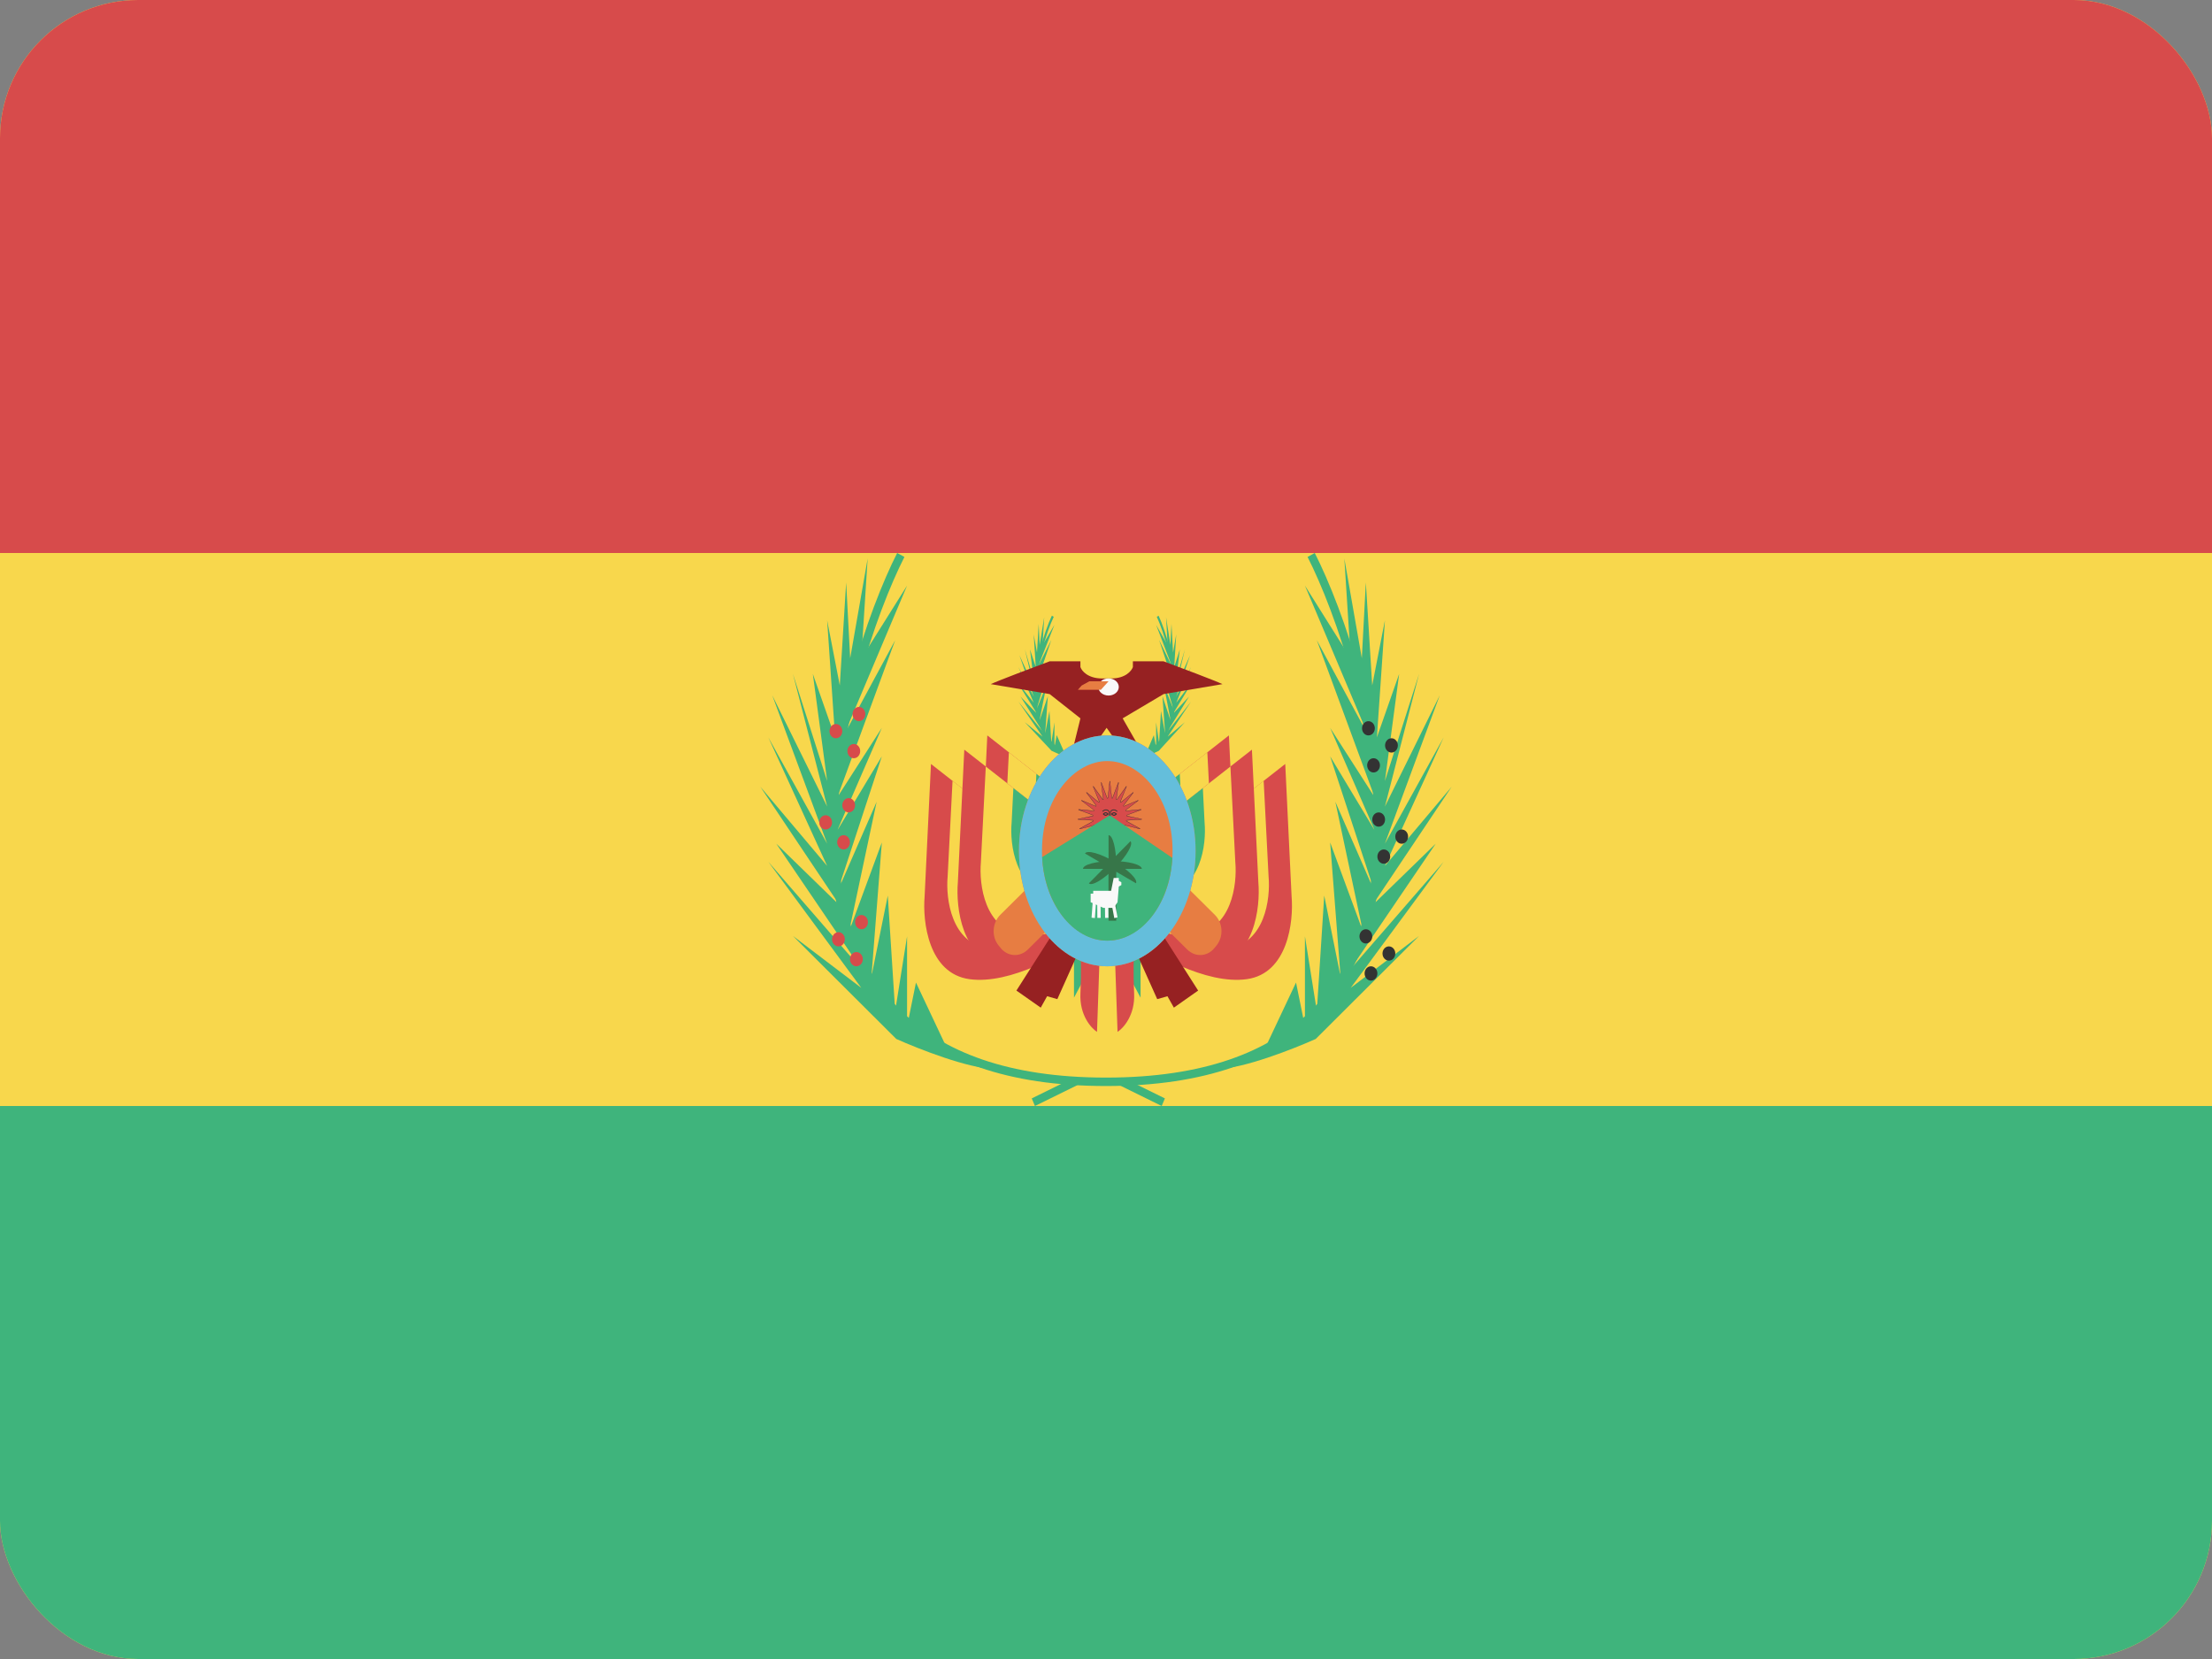 <svg width="32" height="24" viewBox="0 0 32 24" fill="none" xmlns="http://www.w3.org/2000/svg">
<rect x="0" y="0" width="32" height="24" fill="#808080" stroke="none"/>
<g clip-path="url(#clip0_440_1213)">
<rect width="32" height="24" rx="2" fill="#F8D74C"/>
<path d="M0 16H32V24H0V16Z" fill="#3FB47C"/>
<path d="M0 0H32V8H0V0Z" fill="#D74B4B"/>
<path d="M13.376 12.969L13.468 11.052L14.574 11.918L15.728 13.546C15.407 13.787 14.617 14.248 14.024 14.165C13.431 14.083 13.345 13.333 13.376 12.969Z" fill="#D74B4B"/>
<path d="M13.78 11.296L13.709 12.681C13.68 12.999 13.76 13.652 14.309 13.723C14.723 13.778 15.241 13.563 15.599 13.364L14.574 11.918L13.78 11.296Z" fill="#F8D74C"/>
<path d="M14.179 11.608L14.153 12.104C14.124 12.421 14.205 13.074 14.754 13.146C14.952 13.172 15.174 13.136 15.391 13.071L14.574 11.918L14.179 11.608Z" fill="#3FB47C"/>
<path d="M18.685 12.969L18.593 11.052L17.487 11.918L16.333 13.546C16.654 13.787 17.445 14.248 18.037 14.165C18.63 14.083 18.716 13.333 18.685 12.969Z" fill="#D74B4B"/>
<path d="M18.281 11.296L18.352 12.681C18.381 12.999 18.301 13.652 17.751 13.723C17.337 13.778 16.82 13.563 16.462 13.364L17.487 11.918L18.281 11.296Z" fill="#F8D74C"/>
<path d="M17.882 11.608L17.908 12.104C17.936 12.421 17.856 13.074 17.307 13.146C17.109 13.172 16.887 13.136 16.67 13.071L17.487 11.918L17.882 11.608Z" fill="#3FB47C"/>
<path d="M14.191 12.557L14.283 10.639L15.389 11.505L16.542 13.134C16.221 13.375 15.431 13.835 14.839 13.753C14.246 13.67 14.16 12.921 14.191 12.557Z" fill="#D74B4B"/>
<path d="M14.595 10.883L14.524 12.269C14.495 12.586 14.575 13.239 15.124 13.311C15.538 13.365 16.056 13.151 16.414 12.952L15.389 11.505L14.595 10.883Z" fill="#F8D74C"/>
<path d="M14.993 11.196L14.968 11.692C14.939 12.009 15.02 12.662 15.569 12.734C15.767 12.76 15.989 12.724 16.205 12.658L15.389 11.505L14.993 11.196Z" fill="#3FB47C"/>
<path d="M17.87 12.557L17.778 10.639L16.672 11.505L15.518 13.134C15.839 13.375 16.63 13.835 17.222 13.753C17.815 13.67 17.901 12.921 17.87 12.557Z" fill="#D74B4B"/>
<path d="M17.466 10.883L17.537 12.269C17.566 12.586 17.486 13.239 16.936 13.311C16.523 13.365 16.005 13.151 15.647 12.952L16.672 11.505L17.466 10.883Z" fill="#F8D74C"/>
<path d="M17.067 11.196L17.093 11.692C17.122 12.009 17.041 12.662 16.492 12.734C16.294 12.76 16.072 12.724 15.855 12.658L16.672 11.505L17.067 11.196Z" fill="#3FB47C"/>
<path d="M13.857 12.763L13.95 10.845L15.056 11.711L16.209 13.34C15.888 13.581 15.098 14.041 14.505 13.959C13.913 13.876 13.826 13.127 13.857 12.763Z" fill="#D74B4B"/>
<path d="M14.261 11.089L14.19 12.475C14.162 12.793 14.242 13.445 14.791 13.517C15.205 13.571 15.723 13.357 16.08 13.158L15.056 11.711L14.261 11.089Z" fill="#F8D74C"/>
<path d="M14.66 11.402L14.635 11.898C14.606 12.215 14.686 12.868 15.236 12.94C15.434 12.966 15.655 12.93 15.872 12.864L15.056 11.711L14.66 11.402Z" fill="#3FB47C"/>
<path d="M18.204 12.763L18.111 10.845L17.005 11.711L15.852 13.34C16.173 13.581 16.963 14.041 17.555 13.959C18.148 13.876 18.235 13.127 18.204 12.763Z" fill="#D74B4B"/>
<path d="M17.8 11.089L17.871 12.475C17.899 12.793 17.819 13.445 17.27 13.517C16.856 13.571 16.338 13.357 15.981 13.158L17.005 11.711L17.8 11.089Z" fill="#F8D74C"/>
<path d="M17.401 11.402L17.426 11.898C17.455 12.215 17.375 12.868 16.826 12.94C16.627 12.966 16.406 12.93 16.189 12.864L17.005 11.711L17.401 11.402Z" fill="#3FB47C"/>
<path fill-rule="evenodd" clip-rule="evenodd" d="M15.586 15.698L14.972 16L14.926 15.89L15.54 15.588L15.586 15.698Z" fill="#3FB47C"/>
<path fill-rule="evenodd" clip-rule="evenodd" d="M16.192 15.698L16.806 16L16.852 15.89L16.238 15.588L16.192 15.698Z" fill="#3FB47C"/>
<path fill-rule="evenodd" clip-rule="evenodd" d="M12.013 12.425C11.887 10.698 12.582 8.78 12.979 8L13.084 8.057C12.692 8.827 12.007 10.72 12.13 12.416C12.192 13.262 12.454 14.053 13.048 14.633C13.643 15.213 14.577 15.589 16 15.589V15.711C14.558 15.711 13.591 15.329 12.968 14.722C12.345 14.115 12.076 13.291 12.013 12.425Z" fill="#3FB47C"/>
<path d="M12.552 8.08L12.46 9.523L12.241 10.454L12.081 11.299L12.032 12.06L12.081 12.527L12.242 13.309L12.46 13.961C12.46 14.219 13.108 14.781 13.432 15.03L14.368 15.46C14.018 15.46 13.287 15.174 12.966 15.03L11.471 13.54L12.46 14.291L11.115 12.467L12.46 14.017L12.299 13.779L11.23 12.205L12.149 13.099L11 11.382L11.966 12.527L11.115 10.667L11.966 12.205L11.172 10.059L11.966 11.668L11.471 9.749L11.966 11.299L11.759 9.749L12.081 10.667L11.966 8.974L12.149 9.916L12.241 8.426L12.299 9.523L12.552 8.08Z" fill="#3FB47C"/>
<path d="M13.122 8.472L12.382 9.651L12.06 11.12V12.789L12.114 13.107L12.21 13.505L12.489 13.973V14.214L12.95 14.982L13.723 15.215L13.251 14.214L13.122 14.848V13.546L12.95 14.626L12.843 12.956L12.607 14.125L12.757 12.188L12.285 13.468L12.682 11.599L12.114 12.901L12.757 10.942L12.114 12.011L12.757 10.53L12.114 11.532L12.95 9.262L12.21 10.631L13.122 8.472Z" fill="#3FB47C"/>
<path fill-rule="evenodd" clip-rule="evenodd" d="M14.966 10.138C14.934 9.658 15.114 9.124 15.217 8.907L15.244 8.923C15.142 9.137 14.965 9.664 14.997 10.135C15.013 10.371 15.081 10.591 15.235 10.752C15.389 10.913 15.631 11.018 16 11.018V11.052C15.626 11.052 15.375 10.945 15.214 10.777C15.053 10.608 14.983 10.379 14.966 10.138Z" fill="#3FB47C"/>
<path d="M15.106 8.93L15.082 9.331L15.026 9.59L14.984 9.825L14.971 10.036L14.984 10.166L15.026 10.383L15.082 10.565C15.082 10.637 15.25 10.793 15.334 10.862L15.577 10.982C15.486 10.982 15.297 10.902 15.213 10.862L14.826 10.448L15.082 10.657L14.733 10.15L15.082 10.581L15.04 10.514L14.763 10.077L15.002 10.325L14.704 9.848L14.954 10.166L14.733 9.649L14.954 10.077L14.748 9.48L14.954 9.927L14.826 9.394L14.954 9.825L14.9 9.394L14.984 9.649L14.954 9.178L15.002 9.44L15.026 9.026L15.04 9.331L15.106 8.93Z" fill="#3FB47C"/>
<path d="M15.254 9.039L15.062 9.367L14.979 9.775V10.239L14.992 10.327L15.018 10.438L15.09 10.568V10.635L15.209 10.849L15.41 10.914L15.287 10.635L15.254 10.812V10.45L15.209 10.75L15.182 10.286L15.12 10.611L15.159 10.072L15.037 10.428L15.14 9.908L14.992 10.27L15.159 9.726L14.992 10.023L15.159 9.611L14.992 9.889L15.209 9.258L15.018 9.639L15.254 9.039Z" fill="#3FB47C"/>
<path fill-rule="evenodd" clip-rule="evenodd" d="M19.987 12.425C20.113 10.698 19.418 8.78 19.02 8L18.916 8.057C19.308 8.827 19.993 10.72 19.87 12.416C19.808 13.262 19.546 14.053 18.952 14.633C18.357 15.213 17.423 15.589 16 15.589V15.711C17.442 15.711 18.41 15.329 19.032 14.722C19.655 14.115 19.924 13.291 19.987 12.425Z" fill="#3FB47C"/>
<path d="M19.448 8.08L19.54 9.523L19.759 10.454L19.919 11.299L19.968 12.06L19.919 12.527L19.758 13.309L19.54 13.961C19.54 14.219 18.892 14.781 18.568 15.03L17.632 15.46C17.982 15.46 18.713 15.174 19.034 15.03L20.529 13.54L19.54 14.291L20.885 12.467L19.54 14.017L19.701 13.779L20.77 12.205L19.851 13.099L21 11.382L20.035 12.527L20.885 10.667L20.035 12.205L20.828 10.059L20.035 11.668L20.529 9.749L20.035 11.299L20.241 9.749L19.919 10.667L20.035 8.974L19.851 9.916L19.759 8.426L19.701 9.523L19.448 8.08Z" fill="#3FB47C"/>
<path d="M18.878 8.472L19.618 9.651L19.94 11.12V12.789L19.886 13.107L19.79 13.505L19.511 13.973V14.214L19.05 14.982L18.277 15.215L18.749 14.214L18.878 14.848V13.546L19.05 14.626L19.157 12.956L19.393 14.125L19.243 12.188L19.715 13.468L19.318 11.599L19.886 12.901L19.243 10.942L19.886 12.011L19.243 10.53L19.886 11.532L19.05 9.262L19.79 10.631L18.878 8.472Z" fill="#3FB47C"/>
<path fill-rule="evenodd" clip-rule="evenodd" d="M17.004 10.138C17.036 9.658 16.861 9.124 16.761 8.907L16.735 8.923C16.833 9.137 17.006 9.664 16.975 10.135C16.959 10.371 16.893 10.591 16.743 10.752C16.594 10.913 16.358 11.018 16 11.018V11.052C16.363 11.052 16.607 10.945 16.764 10.777C16.921 10.608 16.988 10.379 17.004 10.138Z" fill="#3FB47C"/>
<path d="M16.869 8.93L16.892 9.331L16.947 9.59L16.987 9.825L16.999 10.036L16.987 10.166L16.947 10.383L16.892 10.565C16.892 10.637 16.728 10.793 16.647 10.862L16.411 10.982C16.499 10.982 16.683 10.902 16.764 10.862L17.141 10.448L16.892 10.657L17.23 10.15L16.892 10.581L16.932 10.514L17.201 10.077L16.97 10.325L17.259 9.848L17.016 10.166L17.23 9.649L17.016 10.077L17.216 9.48L17.016 9.927L17.141 9.394L17.016 9.825L17.068 9.394L16.987 9.649L17.016 9.178L16.97 9.44L16.947 9.026L16.932 9.331L16.869 8.93Z" fill="#3FB47C"/>
<path d="M16.725 9.039L16.911 9.367L16.992 9.775V10.239L16.979 10.327L16.954 10.438L16.884 10.568V10.635L16.768 10.849L16.573 10.914L16.692 10.635L16.725 10.812V10.45L16.768 10.75L16.795 10.286L16.855 10.611L16.817 10.072L16.936 10.428L16.836 9.908L16.979 10.27L16.817 9.726L16.979 10.023L16.817 9.611L16.979 9.889L16.768 9.258L16.954 9.639L16.725 9.039Z" fill="#3FB47C"/>
<path d="M14.333 9.897C14.437 9.848 14.944 9.656 15.185 9.567H15.63V9.65C15.648 9.705 15.737 9.815 15.944 9.815H16.074C16.282 9.815 16.37 9.705 16.389 9.65V9.567H16.833C17.074 9.656 17.581 9.848 17.685 9.897L16.833 10.041L16.241 10.392L16.5 10.845L16.204 10.804L16.009 10.529L15.815 10.804L15.518 10.845L15.63 10.392L15.185 10.041L14.333 9.897Z" fill="#962122"/>
<path d="M15.089 12.621L15.489 13.122L14.87 13.736C14.754 13.851 14.577 13.841 14.475 13.713L14.444 13.675C14.342 13.547 14.354 13.351 14.47 13.235L15.089 12.621Z" fill="#E77D42"/>
<path d="M16.956 12.621L16.555 13.122L17.175 13.736C17.291 13.851 17.468 13.841 17.57 13.713L17.601 13.675C17.703 13.547 17.692 13.351 17.575 13.235L16.956 12.621Z" fill="#E77D42"/>
<path d="M15.537 13.691L15.833 13.876L15.537 14.433V13.691Z" fill="#3FB47C"/>
<path d="M15.87 14.928L15.907 13.856L15.63 13.773C15.636 13.842 15.645 14.058 15.63 14.371C15.615 14.684 15.784 14.873 15.87 14.928Z" fill="#D74B4B"/>
<path d="M15.296 13.402L14.704 14.33L15.056 14.577L15.148 14.412L15.296 14.454L15.648 13.67L15.296 13.402Z" fill="#962122"/>
<path d="M16.5 13.691L16.204 13.876L16.5 14.433V13.691Z" fill="#3FB47C"/>
<path d="M16.167 14.928L16.13 13.856L16.407 13.773C16.401 13.842 16.393 14.058 16.407 14.371C16.422 14.684 16.253 14.873 16.167 14.928Z" fill="#D74B4B"/>
<path d="M16.741 13.402L17.333 14.33L16.982 14.577L16.889 14.412L16.741 14.454L16.389 13.67L16.741 13.402Z" fill="#962122"/>
<ellipse cx="16.037" cy="9.938" rx="0.148" ry="0.124" fill="#F9F9F9"/>
<path d="M15.648 9.917L15.593 9.979H15.926L16.037 9.856H15.759L15.648 9.917Z" fill="#E77D42"/>
<path d="M17.296 12.309C17.296 13.232 16.724 13.979 16.018 13.979C15.313 13.979 14.741 13.232 14.741 12.309C14.741 11.387 15.313 10.639 16.018 10.639C16.724 10.639 17.296 11.387 17.296 12.309Z" fill="#E77D42"/>
<path fill-rule="evenodd" clip-rule="evenodd" d="M16.018 13.608C16.492 13.608 16.963 13.085 16.963 12.309C16.963 11.534 16.492 11.01 16.018 11.01C15.545 11.01 15.074 11.534 15.074 12.309C15.074 13.085 15.545 13.608 16.018 13.608ZM16.018 13.979C16.724 13.979 17.296 13.232 17.296 12.309C17.296 11.387 16.724 10.639 16.018 10.639C15.313 10.639 14.741 11.387 14.741 12.309C14.741 13.232 15.313 13.979 16.018 13.979Z" fill="#64BEDB"/>
<path d="M16.052 11.303C16.052 11.298 16.059 11.298 16.059 11.303L16.085 11.543C16.086 11.547 16.091 11.548 16.093 11.544L16.176 11.321C16.178 11.316 16.184 11.318 16.184 11.323L16.151 11.562C16.15 11.566 16.155 11.569 16.158 11.565L16.291 11.376C16.294 11.371 16.3 11.375 16.298 11.38L16.209 11.6C16.207 11.604 16.211 11.608 16.215 11.605L16.39 11.463C16.393 11.46 16.398 11.465 16.395 11.469L16.255 11.654C16.253 11.658 16.256 11.663 16.26 11.661L16.463 11.577C16.467 11.575 16.47 11.581 16.466 11.584L16.287 11.72C16.284 11.723 16.286 11.729 16.29 11.729L16.506 11.708C16.51 11.708 16.512 11.715 16.507 11.717L16.302 11.794C16.298 11.795 16.299 11.802 16.303 11.802L16.515 11.848C16.52 11.849 16.519 11.856 16.515 11.856L16.299 11.869C16.294 11.869 16.293 11.875 16.297 11.877L16.491 11.985C16.495 11.987 16.493 11.994 16.488 11.993L16.277 11.94C16.273 11.939 16.27 11.945 16.273 11.948L16.434 12.11C16.438 12.113 16.434 12.119 16.43 12.117L16.239 12.002C16.235 12 16.232 12.005 16.234 12.008L16.349 12.213C16.352 12.217 16.346 12.222 16.343 12.218L16.187 12.051C16.184 12.047 16.18 12.051 16.181 12.055L16.243 12.287C16.244 12.292 16.238 12.295 16.235 12.29L16.126 12.082C16.124 12.078 16.119 12.079 16.119 12.084L16.122 12.325C16.122 12.331 16.116 12.332 16.114 12.327L16.059 12.093C16.058 12.089 16.053 12.089 16.052 12.093L15.997 12.327C15.996 12.332 15.989 12.331 15.989 12.325L15.992 12.084C15.993 12.079 15.987 12.078 15.985 12.082L15.876 12.29C15.873 12.295 15.867 12.292 15.868 12.287L15.93 12.055C15.931 12.051 15.927 12.047 15.924 12.051L15.768 12.218C15.765 12.222 15.759 12.217 15.762 12.213L15.877 12.008C15.88 12.005 15.876 12 15.872 12.002L15.682 12.117C15.677 12.119 15.674 12.113 15.677 12.11L15.838 11.948C15.841 11.945 15.838 11.939 15.834 11.94L15.623 11.993C15.618 11.994 15.616 11.987 15.62 11.985L15.814 11.877C15.818 11.875 15.817 11.869 15.813 11.869L15.596 11.856C15.592 11.856 15.591 11.849 15.596 11.848L15.809 11.802C15.812 11.802 15.813 11.795 15.809 11.794L15.604 11.717C15.599 11.715 15.601 11.708 15.605 11.708L15.821 11.729C15.825 11.729 15.827 11.723 15.824 11.72L15.645 11.584C15.641 11.581 15.644 11.575 15.649 11.577L15.851 11.661C15.855 11.663 15.858 11.658 15.856 11.654L15.716 11.469C15.713 11.465 15.718 11.46 15.722 11.463L15.896 11.605C15.9 11.608 15.904 11.604 15.902 11.6L15.813 11.38C15.811 11.375 15.817 11.371 15.82 11.376L15.954 11.565C15.956 11.569 15.961 11.566 15.96 11.562L15.928 11.323C15.927 11.318 15.933 11.316 15.935 11.321L16.018 11.544C16.02 11.548 16.025 11.547 16.026 11.543L16.052 11.303Z" fill="#D74B4B"/>
<path fill-rule="evenodd" clip-rule="evenodd" d="M16.081 11.543L16.056 11.303L16.03 11.543C16.029 11.552 16.017 11.554 16.014 11.546L15.931 11.322L15.964 11.561C15.966 11.57 15.955 11.575 15.95 11.568L15.816 11.378L15.906 11.598C15.909 11.607 15.901 11.614 15.894 11.609L15.719 11.466L15.859 11.651C15.864 11.658 15.857 11.669 15.85 11.665L15.647 11.581L15.826 11.717C15.833 11.722 15.829 11.734 15.821 11.733L15.605 11.713L15.81 11.79C15.818 11.793 15.817 11.805 15.809 11.807L15.597 11.852L15.813 11.864C15.821 11.865 15.823 11.877 15.816 11.881L15.622 11.989L15.833 11.936C15.841 11.934 15.846 11.945 15.84 11.951L15.68 12.113L15.87 11.998C15.877 11.994 15.885 12.003 15.881 12.011L15.765 12.215L15.921 12.047C15.927 12.041 15.936 12.048 15.934 12.056L15.872 12.288L15.982 12.079C15.986 12.072 15.997 12.075 15.996 12.084L15.993 12.326L16.048 12.092C16.05 12.083 16.061 12.083 16.063 12.092L16.118 12.326L16.115 12.084C16.114 12.075 16.125 12.072 16.129 12.079L16.239 12.288L16.177 12.056C16.175 12.048 16.184 12.041 16.19 12.047L16.346 12.215L16.23 12.011C16.226 12.003 16.234 11.994 16.241 11.998L16.431 12.113L16.271 11.951C16.265 11.945 16.27 11.934 16.278 11.936L16.489 11.989L16.295 11.881C16.288 11.877 16.29 11.865 16.298 11.864L16.515 11.852L16.302 11.807C16.294 11.805 16.293 11.793 16.301 11.79L16.506 11.713L16.29 11.733C16.282 11.734 16.278 11.722 16.285 11.717L16.464 11.581L16.261 11.665C16.254 11.669 16.247 11.658 16.252 11.651L16.392 11.466L16.217 11.609C16.21 11.614 16.202 11.607 16.205 11.598L16.295 11.378L16.161 11.568C16.156 11.575 16.145 11.57 16.147 11.561L16.18 11.322L16.097 11.546C16.094 11.554 16.082 11.552 16.081 11.543ZM16.059 11.303C16.059 11.298 16.052 11.298 16.052 11.303L16.026 11.543C16.025 11.547 16.02 11.548 16.018 11.544L15.935 11.321C15.933 11.316 15.927 11.318 15.928 11.323L15.96 11.562C15.961 11.566 15.956 11.569 15.954 11.565L15.82 11.376C15.817 11.371 15.811 11.375 15.813 11.38L15.902 11.6C15.904 11.604 15.9 11.608 15.896 11.605L15.722 11.463C15.718 11.46 15.713 11.465 15.716 11.469L15.856 11.654C15.858 11.658 15.855 11.663 15.851 11.661L15.649 11.577C15.644 11.575 15.641 11.581 15.645 11.584L15.824 11.72C15.827 11.723 15.825 11.729 15.821 11.729L15.605 11.708C15.601 11.708 15.599 11.715 15.604 11.717L15.809 11.794C15.813 11.795 15.812 11.802 15.809 11.802L15.596 11.848C15.591 11.849 15.592 11.856 15.596 11.856L15.813 11.869C15.817 11.869 15.818 11.875 15.814 11.877L15.62 11.985C15.616 11.987 15.618 11.994 15.623 11.993L15.834 11.94C15.838 11.939 15.841 11.945 15.838 11.948L15.677 12.11C15.674 12.113 15.677 12.119 15.682 12.117L15.872 12.002C15.876 12 15.88 12.005 15.877 12.008L15.762 12.213C15.759 12.217 15.765 12.222 15.768 12.218L15.924 12.051C15.927 12.047 15.931 12.051 15.93 12.055L15.868 12.287C15.867 12.292 15.873 12.295 15.876 12.29L15.985 12.082C15.987 12.078 15.993 12.079 15.992 12.084L15.989 12.325C15.989 12.331 15.996 12.332 15.997 12.327L16.052 12.093C16.053 12.089 16.058 12.089 16.059 12.093L16.114 12.327C16.116 12.332 16.122 12.331 16.122 12.325L16.119 12.084C16.119 12.079 16.124 12.078 16.126 12.082L16.235 12.29C16.238 12.295 16.244 12.292 16.243 12.287L16.181 12.055C16.18 12.051 16.184 12.047 16.187 12.051L16.343 12.218C16.346 12.222 16.352 12.217 16.349 12.213L16.234 12.008C16.232 12.005 16.235 12 16.239 12.002L16.43 12.117C16.434 12.119 16.438 12.113 16.434 12.11L16.273 11.948C16.27 11.945 16.273 11.939 16.277 11.94L16.488 11.993C16.493 11.994 16.495 11.987 16.491 11.985L16.297 11.877C16.293 11.875 16.294 11.869 16.299 11.869L16.515 11.856C16.519 11.856 16.52 11.849 16.515 11.848L16.303 11.802C16.299 11.802 16.298 11.795 16.302 11.794L16.507 11.717C16.512 11.715 16.51 11.708 16.506 11.708L16.29 11.729C16.286 11.729 16.284 11.723 16.287 11.72L16.466 11.584C16.47 11.581 16.467 11.575 16.463 11.577L16.26 11.661C16.256 11.663 16.253 11.658 16.255 11.654L16.395 11.469C16.398 11.465 16.393 11.46 16.39 11.463L16.215 11.605C16.211 11.608 16.207 11.604 16.209 11.6L16.298 11.38C16.3 11.375 16.294 11.371 16.291 11.376L16.158 11.565C16.155 11.569 16.15 11.566 16.151 11.562L16.184 11.323C16.184 11.318 16.178 11.316 16.176 11.321L16.093 11.544C16.091 11.548 16.086 11.547 16.085 11.543L16.059 11.303Z" fill="#333333"/>
<path d="M15.967 11.732C15.987 11.717 16.012 11.718 16.032 11.733C16.038 11.738 16.043 11.747 16.043 11.757V11.804C16.043 11.81 16.041 11.816 16.037 11.821L16.02 11.842L16.028 11.85L16.045 11.829C16.05 11.822 16.053 11.813 16.053 11.804V11.757C16.053 11.743 16.047 11.731 16.038 11.723C16.015 11.705 15.984 11.705 15.961 11.722L15.946 11.734L15.951 11.743L15.967 11.732Z" fill="#333333"/>
<path d="M16.15 11.722C16.127 11.705 16.096 11.705 16.073 11.723C16.064 11.731 16.058 11.743 16.058 11.757V11.804C16.058 11.813 16.061 11.822 16.066 11.829L16.083 11.85L16.091 11.842L16.074 11.821C16.07 11.816 16.069 11.81 16.069 11.804V11.757C16.069 11.747 16.073 11.738 16.079 11.733C16.099 11.718 16.125 11.717 16.144 11.732L16.16 11.743L16.166 11.734L16.15 11.722Z" fill="#333333"/>
<path fill-rule="evenodd" clip-rule="evenodd" d="M15.996 11.801C15.972 11.801 15.953 11.776 15.953 11.776C15.953 11.776 15.972 11.751 15.996 11.751C16.019 11.751 16.038 11.776 16.038 11.776C16.038 11.776 16.019 11.801 15.996 11.801ZM15.973 11.775L15.972 11.776L15.973 11.776C15.98 11.782 15.988 11.786 15.996 11.786C16.003 11.786 16.011 11.782 16.018 11.776L16.019 11.776L16.018 11.775C16.011 11.77 16.003 11.765 15.996 11.765C15.988 11.765 15.98 11.77 15.973 11.775Z" fill="#333333"/>
<path fill-rule="evenodd" clip-rule="evenodd" d="M16.116 11.801C16.092 11.801 16.073 11.776 16.073 11.776C16.073 11.776 16.092 11.751 16.116 11.751C16.14 11.751 16.159 11.776 16.159 11.776C16.159 11.776 16.14 11.801 16.116 11.801ZM16.093 11.775L16.093 11.776L16.093 11.776C16.1 11.782 16.108 11.786 16.116 11.786C16.124 11.786 16.132 11.782 16.138 11.776L16.139 11.776L16.138 11.775C16.132 11.77 16.124 11.765 16.116 11.765C16.108 11.765 16.1 11.77 16.093 11.775Z" fill="#333333"/>
<path fill-rule="evenodd" clip-rule="evenodd" d="M16.032 11.866C16.035 11.864 16.038 11.863 16.041 11.863H16.049C16.053 11.863 16.056 11.867 16.056 11.871V11.873C16.056 11.874 16.056 11.875 16.058 11.875C16.058 11.875 16.059 11.874 16.059 11.873V11.871C16.059 11.867 16.062 11.863 16.066 11.863H16.074C16.077 11.863 16.08 11.864 16.082 11.866L16.106 11.884C16.11 11.888 16.11 11.896 16.105 11.899L16.076 11.918C16.07 11.922 16.064 11.924 16.058 11.924C16.051 11.924 16.044 11.922 16.039 11.918L16.009 11.899C16.005 11.896 16.005 11.888 16.009 11.884L16.032 11.866ZM16.041 11.878C16.041 11.878 16.04 11.878 16.04 11.879L16.024 11.891L16.046 11.906C16.049 11.908 16.053 11.909 16.058 11.909C16.062 11.909 16.066 11.908 16.069 11.906L16.091 11.891L16.075 11.879C16.075 11.878 16.074 11.878 16.074 11.878H16.072C16.07 11.885 16.064 11.89 16.058 11.89C16.051 11.89 16.045 11.885 16.043 11.878H16.041Z" fill="#333333"/>
<path d="M15.076 12.399L16.055 11.794L16.96 12.411C16.923 13.081 16.515 13.608 16.018 13.608C15.519 13.608 15.11 13.075 15.076 12.399Z" fill="#3FB47C"/>
<path d="M16.518 12.57C16.518 12.508 16.328 12.457 16.093 12.457C15.857 12.457 15.667 12.508 15.667 12.57H16.518Z" fill="#377649"/>
<path d="M16.037 12.57H16.148V13.32H16.037V12.57Z" fill="#377649"/>
<path d="M16.434 12.778C16.464 12.724 16.324 12.584 16.12 12.465C15.917 12.346 15.727 12.293 15.696 12.347L16.434 12.778Z" fill="#377649"/>
<path d="M15.752 12.779C15.796 12.823 15.966 12.722 16.132 12.553C16.298 12.385 16.398 12.213 16.354 12.169L15.752 12.779Z" fill="#377649"/>
<path d="M16.037 12.082C16.098 12.082 16.148 12.275 16.148 12.514C16.148 12.752 16.098 12.945 16.037 12.945V12.082Z" fill="#377649"/>
<path d="M15.778 12.928V13.052L15.963 13.134H16.111L16.167 13.052L16.185 12.825L16.222 12.804V12.763L16.185 12.742V12.701H16.111L16.074 12.887H15.815V12.928H15.778Z" fill="#F9F9F9"/>
<path fill-rule="evenodd" clip-rule="evenodd" d="M15.791 13.276L15.809 13.029L15.857 13.033L15.839 13.281L15.791 13.276Z" fill="#F9F9F9"/>
<path fill-rule="evenodd" clip-rule="evenodd" d="M15.875 13.279L15.873 13.031L15.921 13.03L15.923 13.279L15.875 13.279Z" fill="#F9F9F9"/>
<path fill-rule="evenodd" clip-rule="evenodd" d="M15.987 13.279L15.984 13.031L16.032 13.03L16.035 13.278L15.987 13.279Z" fill="#F9F9F9"/>
<path fill-rule="evenodd" clip-rule="evenodd" d="M16.12 13.282L16.074 13.039L16.121 13.028L16.167 13.271L16.12 13.282Z" fill="#F9F9F9"/>
<path d="M12.482 13.876C12.482 13.933 12.44 13.979 12.389 13.979C12.338 13.979 12.296 13.933 12.296 13.876C12.296 13.819 12.338 13.773 12.389 13.773C12.44 13.773 12.482 13.819 12.482 13.876Z" fill="#D74B4B"/>
<path d="M12.222 13.588C12.222 13.645 12.181 13.691 12.13 13.691C12.079 13.691 12.037 13.645 12.037 13.588C12.037 13.531 12.079 13.485 12.13 13.485C12.181 13.485 12.222 13.531 12.222 13.588Z" fill="#D74B4B"/>
<path d="M12.556 13.34C12.556 13.397 12.514 13.443 12.463 13.443C12.412 13.443 12.37 13.397 12.37 13.34C12.37 13.283 12.412 13.237 12.463 13.237C12.514 13.237 12.556 13.283 12.556 13.34Z" fill="#D74B4B"/>
<path d="M12.296 12.186C12.296 12.242 12.255 12.289 12.204 12.289C12.153 12.289 12.111 12.242 12.111 12.186C12.111 12.129 12.153 12.082 12.204 12.082C12.255 12.082 12.296 12.129 12.296 12.186Z" fill="#D74B4B"/>
<path d="M12.037 11.897C12.037 11.954 11.996 12 11.944 12C11.893 12 11.852 11.954 11.852 11.897C11.852 11.84 11.893 11.794 11.944 11.794C11.996 11.794 12.037 11.84 12.037 11.897Z" fill="#D74B4B"/>
<path d="M12.37 11.649C12.37 11.706 12.329 11.753 12.278 11.753C12.227 11.753 12.185 11.706 12.185 11.649C12.185 11.593 12.227 11.546 12.278 11.546C12.329 11.546 12.37 11.593 12.37 11.649Z" fill="#D74B4B"/>
<path d="M12.444 10.866C12.444 10.923 12.403 10.969 12.352 10.969C12.301 10.969 12.259 10.923 12.259 10.866C12.259 10.809 12.301 10.763 12.352 10.763C12.403 10.763 12.444 10.809 12.444 10.866Z" fill="#D74B4B"/>
<path d="M12.185 10.577C12.185 10.634 12.144 10.68 12.093 10.68C12.041 10.68 12 10.634 12 10.577C12 10.52 12.041 10.474 12.093 10.474C12.144 10.474 12.185 10.52 12.185 10.577Z" fill="#D74B4B"/>
<path d="M12.518 10.33C12.518 10.387 12.477 10.433 12.426 10.433C12.375 10.433 12.333 10.387 12.333 10.33C12.333 10.273 12.375 10.227 12.426 10.227C12.477 10.227 12.518 10.273 12.518 10.33Z" fill="#D74B4B"/>
<path d="M19.741 14.082C19.741 14.139 19.782 14.186 19.833 14.186C19.884 14.186 19.926 14.139 19.926 14.082C19.926 14.025 19.884 13.979 19.833 13.979C19.782 13.979 19.741 14.025 19.741 14.082Z" fill="#333333"/>
<path d="M20 13.794C20 13.851 20.041 13.897 20.093 13.897C20.144 13.897 20.185 13.851 20.185 13.794C20.185 13.737 20.144 13.691 20.093 13.691C20.041 13.691 20 13.737 20 13.794Z" fill="#333333"/>
<path d="M19.667 13.546C19.667 13.603 19.708 13.649 19.759 13.649C19.81 13.649 19.852 13.603 19.852 13.546C19.852 13.489 19.81 13.443 19.759 13.443C19.708 13.443 19.667 13.489 19.667 13.546Z" fill="#333333"/>
<path d="M19.926 12.392C19.926 12.449 19.967 12.495 20.019 12.495C20.07 12.495 20.111 12.449 20.111 12.392C20.111 12.335 20.07 12.289 20.019 12.289C19.967 12.289 19.926 12.335 19.926 12.392Z" fill="#333333"/>
<path d="M20.185 12.103C20.185 12.16 20.227 12.206 20.278 12.206C20.329 12.206 20.37 12.16 20.37 12.103C20.37 12.046 20.329 12 20.278 12C20.227 12 20.185 12.046 20.185 12.103Z" fill="#333333"/>
<path d="M19.852 11.856C19.852 11.913 19.893 11.959 19.945 11.959C19.996 11.959 20.037 11.913 20.037 11.856C20.037 11.799 19.996 11.753 19.945 11.753C19.893 11.753 19.852 11.799 19.852 11.856Z" fill="#333333"/>
<path d="M19.778 11.072C19.778 11.129 19.819 11.175 19.87 11.175C19.922 11.175 19.963 11.129 19.963 11.072C19.963 11.015 19.922 10.969 19.87 10.969C19.819 10.969 19.778 11.015 19.778 11.072Z" fill="#333333"/>
<path d="M20.037 10.784C20.037 10.84 20.078 10.887 20.13 10.887C20.181 10.887 20.222 10.84 20.222 10.784C20.222 10.727 20.181 10.68 20.13 10.68C20.078 10.68 20.037 10.727 20.037 10.784Z" fill="#333333"/>
<path d="M19.704 10.536C19.704 10.593 19.745 10.639 19.796 10.639C19.848 10.639 19.889 10.593 19.889 10.536C19.889 10.479 19.848 10.433 19.796 10.433C19.745 10.433 19.704 10.479 19.704 10.536Z" fill="#333333"/>
</g>
<defs>
<clipPath id="clip0_440_1213">
<rect width="32" height="24" rx="2" fill="white"/>
</clipPath>
</defs>
</svg>
